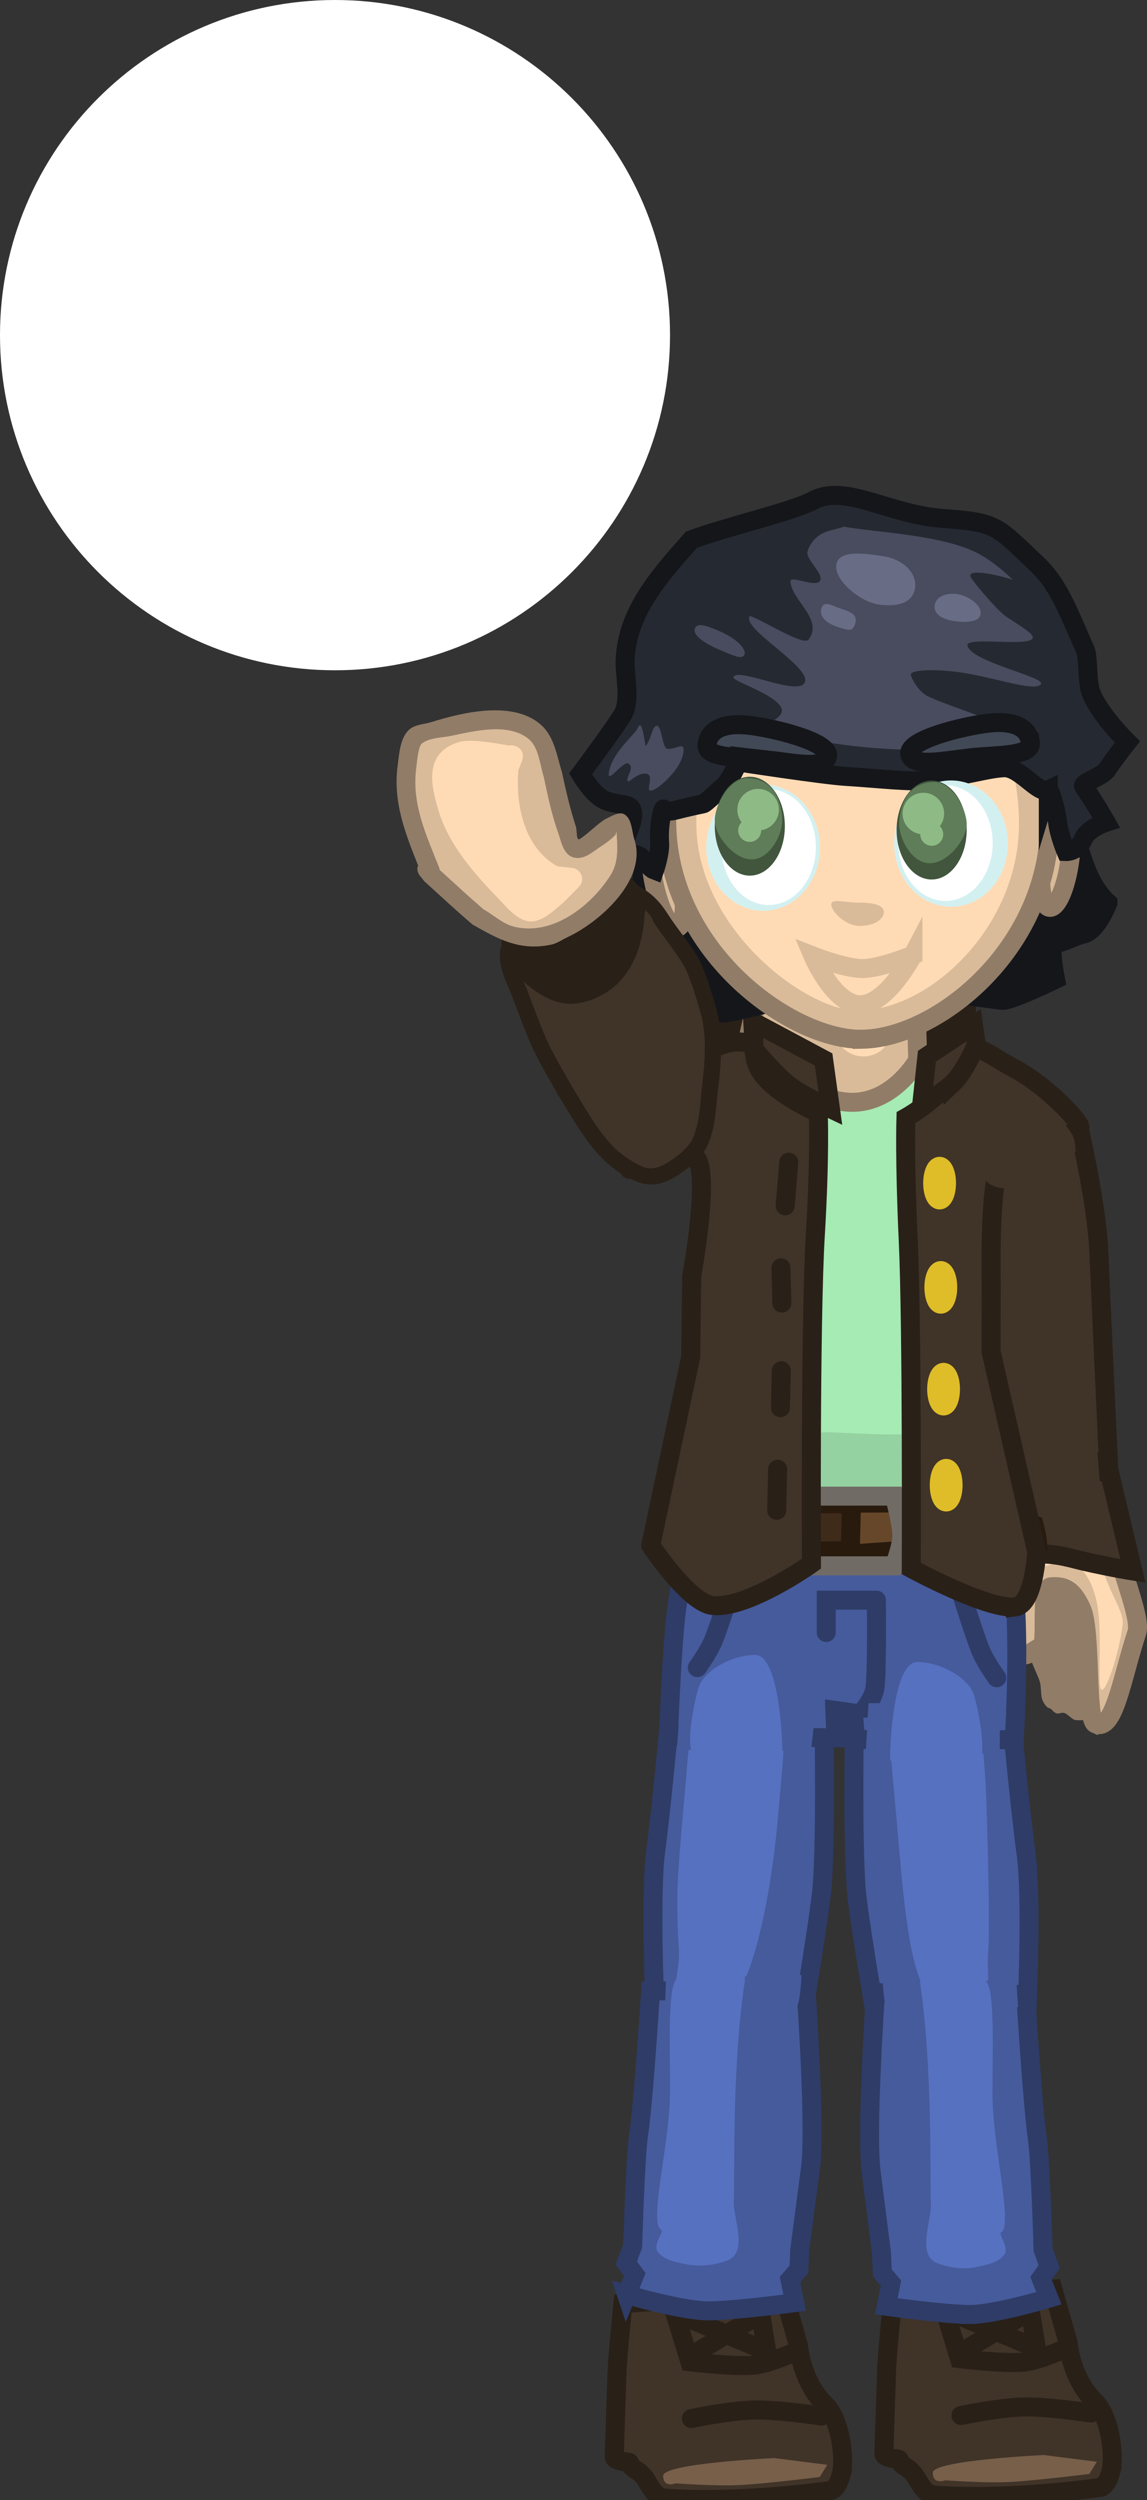 <svg version="1.1" xmlns="http://www.w3.org/2000/svg" xmlns:xlink="http://www.w3.org/1999/xlink" width="241.789" height="526.833" viewBox="0,0,241.789,526.833"><rect x="0" y="0" width="241.789" height="526.833" fill="#333333" stroke="none"/><g transform="translate(-52.397,92.131)"><g data-paper-data="{&quot;isPaintingLayer&quot;:true}" fill-rule="nonzero" stroke-linejoin="miter" stroke-miterlimit="10" stroke-dasharray="" stroke-dashoffset="0" style="mix-blend-mode: normal"><g data-paper-data="{&quot;index&quot;:null}"><path d="M286.51,428.877c-1.002,3.473 -2.396,3.177 -2.396,3.177c0,0 -17.839,2.679 -34.334,1.624c-3.639,-0.233 -3.381,-4.07 -6.273,-5.839c-2.283,-1.396 -1.049,-1.727 -1.949,-1.805c-2.99,-0.258 -2.845,-1.076 -2.845,-1.076c0,0 0.529,-16.442 0.602,-18.194c0.14,-3.352 1.242,-14.117 1.242,-14.117l33.792,-2.395l3.193,11.175c0,0 0.576,7.638 5.695,12.573c3.086,2.976 4.307,11.289 3.273,14.876z" fill="#403328" stroke="#292018" stroke-width="4" stroke-linecap="butt"/><path d="M272.444,425.203l11.182,1.422l-1.603,2.57c0,0 -11.296,1.419 -17.011,1.7c-5.014,0.247 -13.322,-0.37 -13.322,-0.37c0,0 -2.661,1.049 -2.661,-1.596c0,-2.645 23.415,-3.725 23.415,-3.725z" fill="#775f4a" stroke="none" stroke-width="0" stroke-linecap="butt"/><path d="M254.975,416.881c0,0 7.214,-1.564 12.775,-1.796c5.029,-0.21 14.632,1.264 14.632,1.264" fill="none" stroke="#292018" stroke-width="4" stroke-linecap="round"/><path d="M277.543,402.512c0,0 -5.882,2.744 -9.267,3.098c-4.103,0.429 -13.616,-0.704 -13.616,-0.704l-3.193,-10.377l17.029,7.184" fill="none" stroke="#292018" stroke-width="4" stroke-linecap="round"/><path d="M255.458,403.311l14.102,-8.515l1.33,7.982" fill="none" stroke="#292018" stroke-width="4" stroke-linecap="round"/></g><g data-paper-data="{&quot;index&quot;:null}"><path d="M229.673,429.52c-1.002,3.473 -2.396,3.177 -2.396,3.177c0,0 -17.839,2.679 -34.334,1.624c-3.639,-0.233 -3.381,-4.07 -6.273,-5.839c-2.283,-1.396 -1.049,-1.727 -1.949,-1.805c-2.99,-0.258 -2.845,-1.076 -2.845,-1.076c0,0 0.529,-16.442 0.602,-18.194c0.14,-3.352 1.242,-14.117 1.242,-14.117l33.792,-2.395l3.193,11.175c0,0 0.576,7.638 5.695,12.573c3.086,2.976 4.307,11.289 3.273,14.876z" fill="#403328" stroke="#292018" stroke-width="4" stroke-linecap="butt"/><path d="M215.606,425.845l11.182,1.422l-1.603,2.57c0,0 -11.296,1.419 -17.011,1.7c-5.014,0.247 -13.322,-0.37 -13.322,-0.37c0,0 -2.661,1.049 -2.661,-1.596c0,-2.645 23.415,-3.725 23.415,-3.725z" fill="#775f4a" stroke="none" stroke-width="0" stroke-linecap="butt"/><path d="M198.138,417.524c0,0 7.214,-1.564 12.775,-1.796c5.029,-0.21 14.632,1.264 14.632,1.264" fill="none" stroke="#292018" stroke-width="4" stroke-linecap="round"/><path d="M220.706,403.155c0,0 -5.882,2.744 -9.267,3.098c-4.103,0.429 -13.616,-0.704 -13.616,-0.704l-3.193,-10.377l17.029,7.184" fill="none" stroke="#292018" stroke-width="4" stroke-linecap="round"/><path d="M198.621,403.953l14.102,-8.515l1.33,7.982" fill="none" stroke="#292018" stroke-width="4" stroke-linecap="round"/></g><g data-paper-data="{&quot;index&quot;:null}" stroke-linecap="butt"><g><g><path d="M264.986,211.195c-0.853,-1.041 -1.411,-7.532 -1.536,-8.302c-3.86,-23.743 -6.199,-28.108 -6.199,-28.108c0,0 3.478,-10.557 7.342,-12.227c2.749,-1.189 13.445,2.927 13.445,2.927c0,0 3.125,25.196 3.424,35.226c0.07,2.365 1.601,4.358 2.963,12.518c1.084,6.493 -14.641,3.822 -19.438,-2.033z" fill="#d9bb9a" stroke="#917c67" stroke-width="4"/><path d="M283.416,219.293c0,2.752 -15.946,-3.285 -16.71,-3.285c-0.764,0 -0.355,-2.784 -0.355,-5.536c0,-2.752 -0.622,-5.72 0.142,-5.72c0.127,0 15.344,7.157 15.656,8.123c0.824,2.551 1.267,4.125 1.267,6.418z" fill="#d9bb9a" stroke="none" stroke-width="0"/><path d="M270.814,162.795c2.444,-0.361 4.295,7.959 5.71,18.311c1.415,10.352 0.768,12.298 1.542,19.62c0.521,4.933 1.896,11.268 3.228,16.665c2.266,9.186 -12.323,-0.265 -12.52,-0.597c-0.179,-0.301 0.427,-7.888 0.422,-8.57c-0.055,-7.838 0.188,-18.243 -0.63,-20.57c-1.807,-5.14 -5.245,-13.215 -5.789,-17.198c-1.415,-10.352 5.593,-7.301 8.037,-7.663z" fill="#ffdbb5" stroke="none" stroke-width="0"/></g><path d="M273.966,213.974c-3.272,-1.149 -10.512,-4.607 -10.512,-4.607c0,0 -4.359,-19.75 -5.337,-27.382c-0.973,-7.592 -2.912,-28.253 -2.912,-28.253l24.994,-6.735c0,0 3.454,15.229 3.849,24.758c0.404,9.749 2.023,44.532 2.023,44.532c0,0 -8.348,-0.993 -12.105,-2.312z" fill="#403328" stroke="#292018" stroke-width="4"/></g><g><path d="M285.403,255.35c0,7.399 -0.784,15.021 -5.31,15.021c-1.488,0 -1.27,-0.058 -2.72,-1.191c-1.436,-1.122 -1.731,0.712 -3.214,-0.988c-0.582,-0.667 -0.887,0.06 -1.876,-1.772c-0.681,-1.262 -0.212,-3.102 -0.876,-4.72c-0.983,-2.39 -2.395,-5.388 -2.395,-6.35c0,-7.399 3.669,-13.397 8.195,-13.397c4.526,0 8.195,5.998 8.195,13.397z" fill="#917c67" stroke="none" stroke-width="NaN"/><g><path d="M283.319,271.115c-2.081,-0.902 -0.812,-19.648 -2.937,-24.266c-1.933,-4.2 -3.701,-4.799 -6.44,-4.606c-2.56,0.18 -0.568,12.76 -2.155,12.78c-1.629,0.02 -5.867,6.509 -6.985,-6.614c-0.892,-10.471 -0.097,-27.135 -0.926,-32.23c0.043,-2.891 20.374,0.705 21.027,4.645c0.07,2.365 0.927,2.181 2.289,10.34c1.276,7.648 5.894,17.549 4.839,20.753c-3.187,9.682 -4.757,20.912 -8.712,19.198z" fill="#d9bb9a" stroke="#917c67" stroke-width="4"/><path d="M281.507,222.484c2.266,9.186 2.068,11.124 3.329,15.899c1.262,4.776 4.497,9.159 4.232,11.637c-0.71,6.645 -4.554,17.951 -4.853,12.466c-0.244,-4.472 0.601,-13.149 -0.941,-18.336c-0.724,-2.438 -2.113,-6.28 -5.956,-7.37c-1.549,-0.439 -7.353,3.377 -8.477,-0.159c-0.571,-1.794 -0.062,-3.636 -0.246,-6.151c-0.746,-10.206 0.624,-10.799 0.426,-11.13c-1.324,-2.222 11.153,-2.254 12.485,3.143z" fill="#ffdbb5" stroke="none" stroke-width="0"/></g><path d="M277.756,236.104c-7.411,-1.89 -15.116,0.04 -15.116,0.04l1.079,-22.994l22.617,5.259l4.895,20.514c0,0 -6.51,-1.041 -13.476,-2.818z" fill="#403328" stroke="#292018" stroke-width="4"/><path d="M265.977,217.209l-0.887,-9.595l18.626,6.089l0.71,8.673z" fill="#403328" stroke="none" stroke-width="0"/></g></g><path d="M200.309,190.605c0,0 2.702,-32.952 0.454,-37.254c-0.399,-0.764 -4.259,-7.031 -10.264,-8.69c-4.57,-1.263 -7.996,9.436 -6.647,6.852c3.12,-5.978 8.084,-16.192 13.224,-17.432c10.46,-2.523 23.341,-10.05 32.449,-10.05c9.956,0 21.082,4.462 34.418,9.234c12.958,4.637 9.301,13.463 9.301,13.463c0,0 -11.702,7.594 -12.141,8.326c-2.127,3.542 -2.947,33.953 -2.947,33.953l7.177,37.258c0,0 -12.963,10.261 -36.501,9.687c-21.934,-0.534 -36.293,-8.258 -36.293,-8.258z" data-paper-data="{&quot;index&quot;:null}" fill="#95d2a1" stroke="#67916f" stroke-width="4" stroke-linecap="butt"/><path d="M249.266,166.297c0,1.438 -1.175,8.836 -0.688,12.374c1.675,12.169 6.674,28.172 4.648,29.505c-4.978,3.273 -21.652,1.47 -26.67,1.518c-4.07,0.039 -18.6,0.348 -22.779,-3.438c-3.243,-2.938 2.095,-14.915 3.906,-27.587c0.523,-3.659 -0.769,-10.62 -0.769,-13.433c0,-3.033 -4.37,-16.643 -5.861,-19.741c-0.546,-1.134 -4.522,1.008 -6.311,0.251c-1.551,-0.656 -0.97,-4.188 -1.07,-5.366c-0.196,-2.306 4.139,-5.462 8.707,-6.958c4.568,-1.496 19.203,-4.37 25.892,-4.37c6.89,0 20.77,1.866 26.623,4.617c1.104,0.519 8.284,3.117 7.436,5.983c-0.612,2.07 -0.476,6.025 -2.579,6.713c-2.314,0.757 -6.862,-1.819 -7.071,-0.836c-1.002,4.713 -3.414,17.742 -3.414,20.769z" data-paper-data="{&quot;index&quot;:null}" fill="#a6eab4" stroke="none" stroke-width="0" stroke-linecap="butt"/><g data-paper-data="{&quot;index&quot;:null}" stroke-linecap="butt"><path d="M202.72,129.1l1.04,-8.784c0,0 13.673,-1.567 24.4,-1.462c10.727,0.105 27.943,2.721 27.943,2.721v5.588z" fill="#292018" stroke="#292018" stroke-width="4"/><g><path d="M212.158,117.527l33.301,0.242l0.406,13.469c0,0 -5.008,9.022 -13.992,8.917c-8.699,-0.101 -22.599,-9.827 -22.599,-9.827z" fill="#d9bb9a" stroke="#917c67" stroke-width="4"/><path d="M239.334,127.396c0,1.234 -2.208,3.087 -4.932,3.087c-2.724,0 -4.932,-1.852 -4.932,-3.087c0,-1.234 2.208,-1.384 4.932,-1.384c2.724,0 4.932,0.149 4.932,1.384z" fill="#ffdbb5" stroke="none" stroke-width="0"/></g></g><g data-paper-data="{&quot;index&quot;:null}" stroke-linecap="butt"><g fill="#465b9c"><path d="M190.654,297.617c1.055,-7.592 2.918,-27.521 2.918,-27.521l32.537,1.273c0,0 0.463,27.528 -0.609,36.024c-1.128,8.939 -3.436,22.537 -3.436,22.537c0,0 -11.707,4.402 -16.983,4.419c-5.044,0.016 -14.637,-3.705 -14.637,-3.705c0,0 -1.057,-23.902 0.211,-33.025z" stroke="#2e3c67" stroke-width="4"/><path d="M195.137,272.701l0.175,-4.589l24.129,0.901l-0.175,4.589z" stroke="none" stroke-width="0"/></g><path d="M197.168,280.856c1.109,-14.222 3.201,-26.103 9.269,-26.022c14.029,0.187 11.929,13.355 9.913,36.433c-1.198,13.712 -4.162,28.959 -7.795,35.456c-1.816,3.246 -5.228,4.345 -6.99,4.345c-2.589,0 -5.295,-0.964 -6.525,-3.43c-0.742,-1.487 0.764,-5.384 0.465,-9.15c-0.218,-2.749 -0.324,-6.245 -0.324,-10.688c0,-6.156 1.517,-20.895 1.988,-26.944z" fill="#5671c0" stroke="none" stroke-width="0"/></g><g data-paper-data="{&quot;index&quot;:null}" stroke-linecap="butt"><g fill="#465b9c"><path d="M184.491,391.405l1.724,-4.241l-1.792,-2.407l1.346,-3.655c0,0 0.548,-18.627 1.226,-23.248c1.114,-7.592 2.548,-30.43 2.548,-30.43l32.755,-0.411c0,0 2.086,29.212 0.954,37.707c-0.472,3.539 -2.271,17.243 -2.271,17.243l-0.168,4.103l-1.888,2.157l1.003,4.873c0,0 -12.664,1.712 -18.235,1.729c-5.325,0.016 -17.202,-3.421 -17.202,-3.421z" stroke="#2e3c67" stroke-width="4"/><path d="M192.608,330.232l0.185,-5.396l28.57,-0.79c0,0 -0.235,5.336 -0.896,6.45c-0.255,0.43 -6.74,0.435 -6.74,0.435z" stroke="none" stroke-width="0"/></g><path d="M194.217,326.794c0.962,-4.275 3.34,-2.409 6.372,-2.498c4.266,1.089 9.357,-2.545 8.795,1.172c-2.711,17.927 -2.061,40.263 -2.31,46.281c-0.14,3.393 2.943,10.34 -0.98,12.283c-1.525,0.755 -5.401,1.634 -8.458,1.075c-3.214,-0.588 -5.282,-1.098 -6.53,-2.667c-1.247,-1.57 1.423,-4.322 0.64,-4.744c-2.493,-1.343 1.419,-16.617 1.853,-27.094c0.231,-5.577 -0.477,-18.943 0.618,-23.809z" fill="#5671c0" stroke="none" stroke-width="0"/></g><g data-paper-data="{&quot;index&quot;:null}" stroke-linecap="butt"><g fill="#465b9c"><path d="M236.623,330.695c0,0 -2.356,-13.598 -3.507,-22.537c-1.094,-8.495 -0.622,-36.024 -0.622,-36.024l33.213,-1.273c0,0 1.901,19.93 2.978,27.521c1.295,9.123 0.215,33.025 0.215,33.025c0,0 -9.793,3.721 -14.941,3.705z" stroke="#2e3c67" stroke-width="4"/><path d="M239.478,274.367l-0.179,-4.589l24.63,-0.901l0.179,4.589z" stroke="none" stroke-width="0"/></g><path d="M260.836,308.363c0,4.444 0.094,7.939 -0.129,10.688c-0.305,3.766 0.424,8.067 -0.333,9.554c-1.256,2.466 -1.193,3.026 -3.836,3.026c-1.799,0 -7.299,-1.099 -9.153,-4.345c-3.709,-6.497 -4.717,-21.744 -5.939,-35.456c-2.058,-23.078 -4.201,-36.246 10.119,-36.433c6.193,-0.081 7.32,11.8 8.452,26.022c0.482,6.049 0.819,26.944 0.819,26.944z" fill="#5671c0" stroke="none" stroke-width="0"/></g><g data-paper-data="{&quot;index&quot;:null}" stroke-linecap="butt"><g fill="#465b9c"><path d="M256.874,395.591c-5.386,-0.017 -17.63,-1.729 -17.63,-1.729l0.97,-4.873l-1.825,-2.157l-0.162,-4.103c0,0 -1.74,-13.704 -2.196,-17.243c-1.094,-8.495 0.922,-37.707 0.922,-37.707l31.669,0.411c0,0 1.386,22.838 2.464,30.43c0.656,4.62 1.185,23.248 1.185,23.248l1.301,3.655l-1.733,2.407l1.667,4.241c0,0 -11.483,3.437 -16.632,3.421z" stroke="#2e3c67" stroke-width="4"/><path d="M245.824,331.696c0,0 -6.269,-0.005 -6.516,-0.435c-0.639,-1.113 -0.866,-6.45 -0.866,-6.45l28.202,0.588l0.381,5.396z" stroke="none" stroke-width="0"/></g><path d="M261.66,351.166c0.419,10.477 4.202,25.751 1.791,27.094c-0.757,0.422 1.825,3.174 0.619,4.744c-1.206,1.57 -3.206,2.079 -6.313,2.667c-2.955,0.559 -6.703,-0.32 -8.177,-1.075c-3.793,-1.942 -0.812,-8.89 -0.948,-12.283c-0.241,-6.018 0.387,-28.355 -2.234,-46.281c-0.544,-3.718 4.378,-0.083 8.503,-1.172c2.931,0.089 5.23,-1.777 6.16,2.498c1.059,4.866 0.375,18.232 0.598,23.809z" fill="#5671c0" stroke="none" stroke-width="0"/></g><g data-paper-data="{&quot;index&quot;:null}"><g><g><path d="M193.321,273.694c0,0 0.636,-18.319 1.681,-26.508c1.041,-8.158 4.065,-19.79 4.065,-19.79l63.972,0.426c0,0 3.173,13.025 3.498,19.549c0.604,12.106 -0.33,27.104 -0.33,27.104l-33.466,-0.072l-0.432,-5.563l-3.921,-0.554l0.213,5.785z" fill="#465b9c" stroke="#2e3c67" stroke-width="4" stroke-linecap="butt"/><path d="M237.131,245.063c0,0 0.175,14.154 -0.258,18.276c-0.234,2.225 -2.134,4.501 -2.134,4.501" fill="none" stroke="#2e3c67" stroke-width="4" stroke-linecap="round"/><path d="M226.569,251.875v-6.812h10.562" fill="none" stroke="#2e3c67" stroke-width="4" stroke-linecap="round"/><path d="M206.911,241.271c0,0 -2.79,9.071 -4.166,12.368c-1.026,2.459 -3.353,5.647 -3.353,5.647" fill="none" stroke="#2e3c67" stroke-width="4" stroke-linecap="round"/><path d="M262.513,261.415c0,0 -2.327,-3.188 -3.353,-5.647c-1.376,-3.297 -4.166,-12.368 -4.166,-12.368" data-paper-data="{&quot;index&quot;:null}" fill="none" stroke="#2e3c67" stroke-width="4" stroke-linecap="round"/><path d="M195.055,276.603l0.848,-10.623l28.634,0.273l-1.18,10.623z" fill="#465b9c" stroke="none" stroke-width="0" stroke-linecap="butt"/><path d="M234.893,277.409l0.587,-10.623l27.709,-0.273l-0.053,10.8z" data-paper-data="{&quot;index&quot;:null}" fill="#465b9c" stroke="none" stroke-width="0" stroke-linecap="butt"/></g><g stroke="#281a0d" stroke-width="4" stroke-linecap="butt"><path d="M195.28,233.781c0,0 -0.256,-3.997 0.03,-5.663c0.31,-1.8 2.162,-3.916 2.162,-3.916l9.765,-0.355c0,0 3.189,3.808 3.189,5.464c0,1.656 -3.189,4.47 -3.189,4.47z" fill="#3f2b1a"/><path d="M206.44,234.633l1.794,-10.218l10.164,0.071c0,0 3.189,3.808 3.189,5.464c0,1.656 -3.189,4.47 -3.189,4.47z" fill="#67472a"/><path d="M218.597,234.846l1.594,-10.005l10.363,-0.142c0,0 3.189,3.808 3.189,5.464c0,1.656 -3.189,4.47 -3.189,4.47z" fill="#3f2b1a"/><path d="M231.629,235.347l0.263,-10.724l11.21,-0.042c0,0 3.361,3.635 3.438,5.288c0.077,1.654 -2.978,4.633 -2.978,4.633z" fill="#67472a"/><path d="M243.781,234.917l0.861,-10.298l10.612,-0.467c0,0 3.361,3.635 3.438,5.288c0.077,1.654 -2.978,4.633 -2.978,4.633z" fill="#3f2b1a"/><path d="M255.942,234.708l0.591,-10.085l8.428,-0.68c0,0 2.642,3.635 2.703,5.288c0.06,1.654 -2.341,4.633 -2.341,4.633z" fill="#67472a"/></g><path d="M200.378,235.344l1.165,-12.77l5.778,-0.148l0.629,12.77z" fill="#465b9c" stroke="#2e3c67" stroke-width="4" stroke-linecap="butt"/><g fill="#67472a" stroke="#281a0d" stroke-width="4" stroke-linecap="butt"><path d="M255.451,233.573l5.455,-8.648l9.475,4.238c0,0 1.273,4.658 0.584,6.14c-0.688,1.483 -4.715,2.756 -4.715,2.756z"/></g><path d="M223.38,237.826c0,0 -1.196,-4.985 -1.196,-7.45c0,-2.43 1.196,-7.237 1.196,-7.237h17.537c0,0 1.594,5.716 1.594,8.302c0,2.268 -1.594,6.386 -1.594,6.386z" fill="none" stroke="#716b65" stroke-width="4" stroke-linecap="butt"/><path d="M254.385,235.409l0.629,-12.77l5.778,0.148l1.165,12.77z" data-paper-data="{&quot;index&quot;:null}" fill="#465b9c" stroke="#2e3c67" stroke-width="4" stroke-linecap="butt"/></g><path d="M217.307,276.83c0,3.037 -13.186,0.887 -18.185,0.887c-2.674,0 -0.396,-11.516 0.581,-14.368c1.163,-3.392 6.876,-6.741 11.874,-6.741c4.999,0 5.73,17.185 5.73,20.222z" fill="#5671c0" stroke="none" stroke-width="0" stroke-linecap="butt"/><path d="M240.023,278.322c0,-3.037 0.731,-20.222 5.73,-20.222c4.999,0 10.712,3.349 11.874,6.741c0.977,2.852 3.255,14.368 0.581,14.368c-4.999,0 -18.185,2.15 -18.185,-0.887z" data-paper-data="{&quot;index&quot;:null}" fill="#5671c0" stroke="none" stroke-width="0" stroke-linecap="butt"/></g><g data-paper-data="{&quot;index&quot;:null}" stroke-linecap="butt"><g data-paper-data="{&quot;index&quot;:null}" fill="#403328"><g><path d="M266.427,246.484c-5.793,0.687 -21.94,-8.093 -21.94,-8.093c0,0 0.215,-51.021 -0.636,-69.198c-0.789,-16.843 -0.485,-25.793 -0.485,-25.793c0,0 7.56,-4.171 9.698,-9.149c1.3,-3.027 0.368,-5.3 1.94,-5.634c3.717,-0.791 5.395,1.293 11.234,4.406c5.84,3.113 12.273,9.422 13.663,11.906c1.39,2.484 -5.838,2.073 -5.838,2.073c0,0 -6.068,3.44 -10.132,5.402c-3.157,1.524 -2.584,25.615 -2.584,25.615l-0.042,14.607l9.642,42.307c0,0 -0.588,11.086 -4.52,11.552z" stroke="#292018" stroke-width="4"/><path d="M276.243,143.896c0,0 1.99,2.55 2.428,3.567c0.413,0.96 0.487,3.014 0.487,3.014c0,0 -12.446,7.011 -14.557,7.714c-0.698,0.232 -4.627,-0.062 -5.132,-3.261c-0.504,-3.199 1.869,-6.297 1.869,-6.297z" stroke="none" stroke-width="NaN"/></g><path d="M253.349,136.029c-2.195,2.084 -6.678,4.796 -6.678,4.796l1.121,-10.377l9.824,-6.53l0.592,4.159c0,0 -2.573,5.782 -4.859,7.952z" stroke="#292018" stroke-width="4"/></g><path d="M251.922,157.182c0,1.958 -0.653,3.546 -1.458,3.546c-0.805,0 -1.458,-1.588 -1.458,-3.546c0,-1.958 0.653,-3.546 1.458,-3.546c0.805,0 1.458,1.588 1.458,3.546z" fill="#dfbd28" stroke="#dfbd28" stroke-width="4"/><path d="M252.178,179.149c0,1.958 -0.653,3.546 -1.458,3.546c-0.805,0 -1.458,-1.588 -1.458,-3.546c0,-1.958 0.653,-3.546 1.458,-3.546c0.805,0 1.458,1.588 1.458,3.546z" fill="#dfbd28" stroke="#dfbd28" stroke-width="4"/><path d="M252.761,200.598c0,1.958 -0.653,3.546 -1.458,3.546c-0.805,0 -1.458,-1.588 -1.458,-3.546c0,-1.958 0.653,-3.546 1.458,-3.546c0.805,0 1.458,1.588 1.458,3.546z" fill="#dfbd28" stroke="#dfbd28" stroke-width="4"/><path d="M253.307,220.835c0,1.958 -0.653,3.546 -1.458,3.546c-0.805,0 -1.458,-1.588 -1.458,-3.546c0,-1.958 0.653,-3.546 1.458,-3.546c0.805,0 1.458,1.588 1.458,3.546z" fill="#dfbd28" stroke="#dfbd28" stroke-width="4"/></g><g data-paper-data="{&quot;index&quot;:null}" stroke="#292018" stroke-width="4"><path d="M189.573,233.515l8.427,-39.724l0.207,-17.028c0,0 4.392,-23.849 0.35,-25.373c-5.204,-1.962 -12.973,-5.402 -12.973,-5.402c0,0 -1.756,10.411 0.024,7.927c1.78,-2.484 2.518,-18.793 9.995,-21.906c7.477,-3.113 9.625,-5.196 14.385,-4.406c2.013,0.334 0.819,2.607 2.484,5.634c2.738,4.978 12.417,9.149 12.417,9.149c0,0 0.389,8.949 -0.621,25.793c-1.09,18.178 -0.815,69.199 -0.815,69.199c0,0 -13.358,9.507 -20.776,8.82c-5.035,-0.467 -13.104,-12.682 -13.104,-12.682z" fill="#403328" stroke-linecap="butt"/><path d="M211.372,129.001l-0.287,-5.854l14.93,7.982l1.436,10.377c0,0 -5.74,-2.712 -8.551,-4.796c-2.927,-2.17 -7.528,-7.71 -7.528,-7.71z" fill="#403328" stroke-linecap="butt"/><path d="M218.667,152.783l-0.747,9.167" fill="none" stroke-linecap="round"/><path d="M217.025,175.027l0.187,7.438" fill="none" stroke-linecap="round"/><path d="M216.913,204.501l0.187,-7.784" fill="none" stroke-linecap="round"/><path d="M216.129,226.122l0.187,-8.648" fill="none" stroke-linecap="round"/></g><path d="M285.955,98.132c0,0 -2.359,6.224 -5.42,6.633c-0.99,0.132 -4.093,1.805 -5.833,1.946c-1.303,0.106 0.206,7.535 0.206,7.535c0,0 -8.901,4.327 -11.034,4.421c-0.877,0.039 -12.086,-1.716 -13.666,-1.579c-2.358,0.204 -3.467,2.116 -6.398,3.535c-3.547,1.717 -8.734,2.973 -8.734,2.973c0,0 -4.751,-0.811 -9.155,-2.304c-2.725,-0.924 -5.069,-2.768 -6.821,-2.857c-1.555,-0.079 -12.638,2.927 -14.108,2.895c-3.543,-0.078 -8.883,-3.612 -8.883,-3.612c0,0 1.026,-9.424 0.422,-9.447c-1.512,-0.056 -4.794,-0.024 -5.861,-0.031c-3.332,-0.022 -7.695,-4.799 -7.695,-4.799c0,0 3.08,-3.174 4.144,-7.707c1.633,-6.955 4.234,-26.372 4.234,-26.372l82.914,-1.49c0,0 4.745,17.21 7.204,23.398c1.813,4.563 4.484,6.861 4.484,6.861z" data-paper-data="{&quot;index&quot;:null}" fill="#14161a" stroke="#14161a" stroke-width="4" stroke-linecap="butt"/><path d="M272.219,86.937c0.941,-5.705 2.941,-9.58 4.469,-8.655c1.527,0.925 2.003,6.301 1.062,12.006c-0.941,5.705 -2.942,9.58 -4.469,8.655c-1.527,-0.925 -2.003,-6.301 -1.062,-12.006z" data-paper-data="{&quot;index&quot;:null}" fill="#d9bb9a" stroke="#917c67" stroke-width="4" stroke-linecap="butt"/><path d="M190.713,82.787c1.463,-1.025 3.716,2.709 5.034,8.339c1.318,5.63 1.2,11.025 -0.263,12.05c-1.463,1.025 -3.716,-2.709 -5.034,-8.339c-1.318,-5.63 -1.2,-11.025 0.263,-12.05z" data-paper-data="{&quot;index&quot;:null}" fill="#d9bb9a" stroke="#917c67" stroke-width="4" stroke-linecap="butt"/><g data-paper-data="{&quot;index&quot;:null}" stroke-linecap="butt"><path d="M234.144,126.865c-14.627,0.265 -40.701,-18.073 -41.195,-45.327c-0.493,-27.254 15.677,-43.066 39.587,-43.499c23.91,-0.433 40.642,14.784 41.135,42.038c0.493,27.254 -23.435,46.497 -39.527,46.789z" data-paper-data="{&quot;index&quot;:null}" fill="#d9bb9a" stroke="#917c67" stroke-width="4"/><path d="M232.12,44.629c22.026,-0.399 34.677,14.311 35.071,36.114c0.395,21.803 -18.246,39.821 -33.692,40.101c-11.06,0.2 -33.904,-17.067 -34.299,-38.87c-0.395,-21.803 11.167,-36.951 32.919,-37.345z" fill="#ffdbb5" stroke="none" stroke-width="7.5"/></g><g data-paper-data="{&quot;index&quot;:null}" stroke-linecap="butt"><path d="M273.379,74.321c-2.153,1.033 -5.917,-4.858 -9.375,-4.672c-3.715,0.2 -6.373,1.372 -15.726,2.609c-3.826,0.506 -10.842,-0.378 -17.578,-0.78c-4.669,-0.278 -22.691,-3.042 -22.691,-3.042c0,0 -1.654,3.957 -3.157,5.224c-1.502,1.266 -3.8,3.508 -4.192,3.588c-7.052,1.438 -6.711,1.964 -8.351,1.184c-0.012,-0.67 -1.158,2.839 -0.863,7.013c0.158,2.233 -1.069,5.81 -1.069,5.81c0,0 -0.98,-0.363 -2.609,-2.508c-0.965,-1.271 -3.523,-0.684 -3.846,-2.063c-0.444,-1.895 2.809,-5.891 1.561,-8.444c-0.572,-1.17 -3.974,-0.651 -6.22,-2.073c-2.267,-1.435 -4.485,-5.209 -4.485,-5.209c0,0 8.681,-11.657 9.241,-13.177c1.236,-3.35 -0.013,-7.8 0.155,-10.987c0.523,-9.935 6.828,-17.153 13.976,-25.189c7.656,-2.824 21.259,-5.924 25.669,-8.279c6.753,-3.607 15.911,2.969 27.4,3.801c11.488,0.832 11.162,1.481 19.828,9.667c4.502,4.253 6.479,9.776 10.155,18.066c0.645,1.455 0.307,6.719 1.203,9.016c1.805,4.628 7.647,10.361 7.647,10.361c0,0 -3.166,4.022 -4.209,5.69c-1.043,1.668 -5.576,2.866 -5.009,3.666c2.191,3.095 4.736,7.556 4.736,7.556c0,0 -3.84,1.228 -4.797,3.495c-1.175,2.784 -3.66,2.673 -3.66,2.673c0,0 -1.408,-3.291 -1.76,-6.085c-0.463,-3.668 -1.814,-7.404 -1.973,-6.91z" fill="#252931" stroke="#14161a" stroke-width="4"/><path d="M209.686,59.645c-3.51,-1.356 -5.973,-16.374 -3.253,-22.095c3.737,-7.86 2.458,-15.3 14.617,-15.705c4.283,-0.142 4.008,-3.931 8.769,-3.061c7.352,1.344 22.276,1.764 29.61,6.183c8.822,5.317 15.246,15.515 15.409,20.439c0.34,10.231 7.281,17.646 7.281,17.646c0,0 -1.229,3.328 -5.277,3.038c-19.554,-1.399 -42.596,3.045 -67.155,-6.446z" fill="#494c5e" stroke="none" stroke-width="7.5"/><path d="M219.028,30.363c0.131,3.935 7.047,7.996 3.81,12.274c-1.068,1.412 -9.12,-3.815 -12.342,-4.975c-2.099,2.494 12.707,10.572 11.594,13.896c-1.112,3.324 -14.307,-3.258 -15.083,-0.972c-0.272,0.801 8.414,3.389 10.022,6.305c1.181,2.141 -3.307,3.405 -3.421,4.08c-0.363,2.147 -8.045,2.391 -8.965,1.208c-6.37,-8.192 -1.955,-28.181 -1.963,-28.42c-0.131,-3.935 13.357,-14.82 17.171,-14.947c0.961,-0.032 9.883,-1.736 10.358,-0.055c0.117,0.414 -3.075,0.632 -4.855,1.748c-2.138,1.341 -2.93,3.611 -2.74,4.192c0.661,2.018 3.146,4.041 2.72,5.405c-0.58,1.858 -6.353,-1.128 -6.306,0.26z" fill="#252931" stroke="none" stroke-width="7.5"/><path d="M265.376,62.449c-1.455,-2.544 -11.742,-5.243 -17.288,-7.802c-1.906,-0.879 -3.507,-3.568 -3.679,-4.613c-0.186,-1.126 6.14,-1.264 11.798,-0.259c7.305,1.297 14.501,3.881 15.623,2.23c0.984,-1.448 -14.661,-4.662 -15.496,-8.066c-0.526,-2.143 14.147,0.533 13.765,-1.851c-0.134,-0.835 -2.715,-2.388 -5.5,-4.215c-2.044,-1.341 -7.412,-7.842 -7.627,-8.492c-0.683,-2.068 7.953,0.206 9.319,0.822c9.46,4.265 11.355,23.02 11.474,23.228c0.77,1.346 6.912,7.598 6.033,11.068c-1.353,5.342 -10.465,2.38 -12.473,3.529c-0.834,0.477 -3.541,-0.577 -4.747,-1.841c-0.653,-0.685 -10.991,0.621 -11.797,-0.157c-1.528,-1.475 4.915,-2.309 6.815,-2.874c1.901,-0.565 4.47,0.498 3.78,-0.707z" fill="#252931" stroke="none" stroke-width="7.5"/><path d="M245.291,31.792c-0.496,3.233 -3.877,4.048 -7.769,3.451c-3.892,-0.597 -9.327,-5.148 -8.831,-8.382c0.496,-3.233 6.128,-2.367 10.02,-1.77c3.892,0.597 7.076,3.467 6.581,6.701z" fill="#686c85" stroke="none" stroke-width="7.5"/><path d="M259.116,37.251c-0.286,1.867 -3.48,1.822 -5.727,1.477c-2.247,-0.344 -4.253,-1.465 -3.967,-3.332c0.286,-1.867 2.574,-2.67 4.821,-2.325c2.247,0.344 5.159,2.313 4.873,4.179z" fill="#686c85" stroke="none" stroke-width="7.5"/><path d="M232.65,39.339c-0.565,1.802 -1.511,1.317 -3.68,0.636c-2.169,-0.68 -3.983,-2.091 -3.418,-3.893c0.565,-1.802 2.087,-0.585 4.256,0.095c2.169,0.68 3.407,1.36 2.842,3.162z" fill="#686c85" stroke="none" stroke-width="7.5"/></g><path d="M184.644,72.22c-0.036,-1.083 1.493,-2.557 0.283,-3.42c-1.21,-0.863 -5.069,5.246 -4.046,1.226c1.023,-4.019 5.415,-7.427 5.969,-8.784c0.998,-2.446 1.497,4.151 1.707,3.833c1.32,-1.997 1.303,-4.223 2.292,-4.256c1.038,-0.035 1.192,4.638 2.148,4.819c1.498,0.284 3.456,-1.289 3.501,0.041c0.041,1.224 -0.469,2.912 -2.139,4.967c-1.303,1.604 -3.644,3.785 -4.812,3.824c-1.109,0.037 0.804,-3.254 -0.821,-3.538c-2.277,-0.398 -4.04,2.558 -4.083,1.287z" data-paper-data="{&quot;index&quot;:null}" fill="#494c5e" stroke="none" stroke-width="7.5" stroke-linecap="butt"/><path d="M198.884,40.315c0.453,-1.036 1.522,-1.046 5.297,0.604c3.775,1.65 5.591,3.857 5.138,4.893c-0.453,1.036 -1.834,0.471 -5.609,-1.179c-3.775,-1.65 -5.279,-3.282 -4.826,-4.318z" data-paper-data="{&quot;index&quot;:null}" fill="#494c5e" stroke="none" stroke-width="7.5" stroke-linecap="butt"/><path d="M186.996,94.488l1.058,0.691c2.318,1.514 3.673,3.045 5.139,5.345c2.108,3.305 4.791,6.253 6.673,9.743c0.749,1.388 1.241,3.081 1.834,4.546c0.647,2.125 1.408,4.359 1.919,6.512c1.189,5.005 0.811,10.571 0.193,15.584c-0.53,4.298 -0.486,8.573 -2.388,12.584c-0.653,1.377 -1.928,2.528 -2.913,3.655c-2.218,1.767 -5.185,4.07 -8.174,4.31c-2.583,0.208 -4.917,-0.985 -7.035,-2.305c-6.055,-3.776 -9.535,-10.623 -13.234,-16.491c-2.15,-3.894 -4.579,-7.781 -6.265,-11.906c-1.14,-2.79 -2.193,-5.628 -3.26,-8.459c-1.285,-3.408 -3.326,-6.798 -2.635,-10.504c0,0 0.059,-0.261 0.234,-0.555c-0.016,-0.126 -0.032,-0.256 -0.05,-0.389c0,0 -0.139,-1.059 0.636,-1.619c0.03,-1.152 0.116,-2.279 0.437,-3.429c1.406,-5.04 5.267,-8.451 9.678,-10.877c2.827,-1.074 6.012,-2.597 9.136,-2.025c3.448,0.631 6.693,2.599 8.738,5.447c0.174,0.072 0.28,0.142 0.28,0.142zM163.744,117.015c1.063,2.807 2.115,5.614 3.231,8.389c1.603,3.987 3.989,7.749 6.062,11.505c3.364,5.334 6.562,11.882 12.081,15.313c1.387,0.862 3.127,1.969 4.841,1.809c2.21,-0.206 4.524,-2.078 6.167,-3.373c0.671,-0.783 1.768,-1.709 2.202,-2.683c1.649,-3.7 1.58,-7.563 2.063,-11.502c0.567,-4.613 0.988,-9.768 -0.133,-14.375c-0.495,-2.033 -1.199,-4.124 -1.81,-6.134c-0.539,-1.324 -0.971,-2.867 -1.651,-4.123c-1.825,-3.371 -4.418,-6.228 -6.48,-9.413c-0.266,-0.411 -0.359,-0.921 -0.636,-1.325c-0.376,-0.549 -0.815,-1.015 -1.294,-1.434c-0.054,0.33 -0.111,0.676 -0.136,1.066c-0.322,5.118 -1.659,10.183 -5.264,14.013c-2.481,2.689 -6.763,4.724 -10.498,4.658c-3.628,-0.063 -6.979,-2.247 -9.704,-4.65c0.324,0.735 0.659,1.471 0.958,2.26z" fill="#292018" stroke="none" stroke-width="0.5" stroke-linecap="butt"/><path d="M162.766,114.745c2.725,2.403 6.076,4.586 9.704,4.65c3.735,0.065 8.038,-1.982 10.518,-4.671c3.605,-3.829 4.937,-8.849 5.259,-13.967c0.025,-0.39 0.092,-0.781 0.146,-1.111c0.48,0.419 0.92,0.886 1.296,1.435c0.277,0.404 0.37,0.914 0.636,1.326c2.062,3.185 4.664,6.047 6.489,9.419c0.68,1.256 1.116,2.803 1.654,4.127c0.611,2.011 1.317,4.109 1.812,6.142c1.121,4.607 0.696,9.778 0.13,14.391c-0.484,3.939 -0.42,7.808 -2.07,11.508c-0.434,0.974 -1.533,1.902 -2.204,2.684c-1.643,1.295 -3.962,3.169 -6.172,3.375c-1.713,0.16 -3.458,-0.946 -4.844,-1.808c-5.519,-3.431 -8.734,-9.984 -12.098,-15.318c-2.074,-3.756 -4.467,-7.535 -6.071,-11.522c-1.116,-2.774 -2.166,-5.591 -3.229,-8.398c-0.299,-0.789 -0.633,-1.527 -0.957,-2.262z" data-paper-data="{&quot;noHover&quot;:false,&quot;origItem&quot;:[&quot;Path&quot;,{&quot;applyMatrix&quot;:true,&quot;segments&quot;:[[[189.82098,310.29379],[1.64118,-1.36966],[-5.84145,4.87503]],[[172.40964,324.99366],[5.71916,-4.97408],[-8.21938,7.14858]],[[149.88373,349.06046],[7.27463,-8.08292],[-9.98521,12.48343]],[[123.23101,390.70494],[3.6383,-16.06647],[-0.9142,4.03703]],[[122.91511,403.8007],[-1.80471,-3.97116],[2.32804,5.12274]],[[136.11242,415.77217],[-4.46559,-2.85959],[2.4316,0.95897]],[[144.36582,418.82045],[-2.69312,-0.23164],[10.23214,0.88007]],[[173.62794,414.21847],[-9.83643,2.1099],[11.51809,-2.47062]],[[207.94775,401.97128],[-10.10328,6.5086],[4.45971,-2.87297]],[[221.1391,392.54674],[-4.30929,3.13094],[2.72459,-2.38898]],[[229.64389,385.17058],[-2.44432,2.67087],[6.56084,-7.16895]],[[246.81202,361.83935],[-5.91702,7.58208],[0.76415,-0.97918]],[[249.45937,359.21712],[-0.73927,0.9981],[1.00379,-1.35524]],[[251.82093,354.92623],[-0.60555,1.49621],[-0.83538,0.14494]],[[249.15428,355.48572],[0.95511,-0.26495],[-12.52734,3.47506]],[[211.22256,354.50425],[12.16323,5.45692],[-8.49857,-3.71091]],[[191.35352,333.22542],[2.94278,8.99976],[-2.85846,-8.74189]],[[194.43961,306.12418],[-3.49434,8.5212],[-1.49226,1.38567]]],&quot;closed&quot;:true}]}" fill="#403328" stroke="none" stroke-width="0.5" stroke-linecap="butt"/><path d="M54.897,-21.509c0,-37.622 30.499,-68.121 68.121,-68.121c37.622,0 68.121,30.499 68.121,68.121c0,37.622 -30.499,68.121 -68.121,68.121c-37.622,0 -68.121,-30.499 -68.121,-68.121z" fill="#ffffff" stroke="#ffffff" stroke-width="5" stroke-linecap="butt"/><path d="M227.614,98.471c0,-1.352 2.834,-0.386 6.067,-0.386c3.233,0 5.047,0.648 5.047,2c0,1.352 -1.814,2.896 -5.047,2.896c-3.233,0 -6.067,-3.158 -6.067,-4.51z" data-paper-data="{&quot;index&quot;:null}" fill="#d9bb9a" stroke="none" stroke-width="0" stroke-linecap="butt"/><path d="M244.852,109.112c0,0 -7.07,2.959 -10.882,2.853c-3.72,-0.103 -10.192,-2.641 -10.192,-2.641c0,0 4.409,10.329 10.004,10.272c5.596,-0.057 11.07,-10.485 11.07,-10.485z" data-paper-data="{&quot;index&quot;:null}" fill="none" stroke="#d9bb9a" stroke-width="4" stroke-linecap="round"/><g data-paper-data="{&quot;index&quot;:null}" stroke="none" stroke-width="0" stroke-linecap="butt"><path d="M201.279,86.484c0,-7.348 5.365,-13.304 11.984,-13.304c6.618,0 11.984,5.956 11.984,13.304c0,7.348 -5.365,13.304 -11.984,13.304c-6.618,0 -11.984,-5.956 -11.984,-13.304z" fill="#d3f0f1"/><path d="M224.381,86.383c0,6.731 -4.453,12.187 -9.947,12.187c-5.493,0 -9.947,-5.456 -9.947,-12.187c0,-6.731 4.453,-12.187 9.947,-12.187c5.493,0 9.947,5.456 9.947,12.187z" fill="#ffffff"/></g><g data-paper-data="{&quot;index&quot;:null}" stroke="none" stroke-width="0" stroke-linecap="butt"><g data-paper-data="{&quot;index&quot;:null}"><path d="M210.458,71.545c4.08,0 7.388,4.666 7.388,10.422c0,5.756 -3.308,10.422 -7.388,10.422c-4.08,0 -7.388,-4.666 -7.388,-10.422c0,-5.756 3.308,-10.422 7.388,-10.422z" fill="#41563d"/><path d="M210.83,88.963c-3.773,0 -7.76,-5.061 -7.76,-8.24c0,-3.179 3.058,-8.867 6.831,-8.867c6.003,0 7.388,5.688 7.388,8.867c0,3.179 -2.687,8.24 -6.459,8.24z" fill="#5f7d59"/></g><path d="M212.205,82.861c-2.417,0 -4.377,-1.959 -4.377,-4.377c0,-2.417 1.959,-4.377 4.377,-4.377c2.417,0 4.377,1.959 4.377,4.377c0,2.417 -1.959,4.377 -4.377,4.377z" fill="#8ebb85"/><path d="M210.435,85.282c-1.337,0 -2.421,-1.084 -2.421,-2.421c0,-1.337 1.084,-2.421 2.421,-2.421c1.337,0 2.421,1.084 2.421,2.421c0,1.337 -1.084,2.421 -2.421,2.421z" fill="#8ebb85"/></g><g data-paper-data="{&quot;index&quot;:null}" stroke="none" stroke-width="0" stroke-linecap="butt"><path d="M252.879,72.329c6.618,0 11.984,5.956 11.984,13.304c0,7.348 -5.365,13.304 -11.984,13.304c-6.618,0 -11.984,-5.956 -11.984,-13.304c0,-7.348 5.365,-13.304 11.984,-13.304z" fill="#d3f0f1"/><path d="M251.707,73.344c5.493,0 9.947,5.456 9.947,12.187c0,6.731 -4.453,12.187 -9.947,12.187c-5.493,0 -9.947,-5.456 -9.947,-12.187c0,-6.731 4.453,-12.187 9.947,-12.187z" fill="#ffffff"/></g><g data-paper-data="{&quot;index&quot;:null}" stroke="none" stroke-width="0" stroke-linecap="butt"><g data-paper-data="{&quot;index&quot;:null}"><path d="M256.176,82.783c0,5.756 -3.308,10.422 -7.388,10.422c-4.08,0 -7.388,-4.666 -7.388,-10.422c0,-5.756 3.308,-10.422 7.388,-10.422c4.08,0 7.388,4.666 7.388,10.422z" fill="#41563d"/><path d="M248.416,89.778c-3.773,0 -6.459,-5.061 -6.459,-8.24c0,-3.179 1.385,-8.867 7.388,-8.867c3.773,0 6.831,5.688 6.831,8.867c0,3.179 -3.987,8.24 -7.76,8.24z" fill="#5f7d59"/></g><path d="M242.665,79.299c0,-2.417 1.959,-4.377 4.377,-4.377c2.417,0 4.377,1.959 4.377,4.377c0,2.417 -1.959,4.377 -4.377,4.377c-2.417,0 -4.377,-1.959 -4.377,-4.377z" fill="#8ebb85"/><path d="M246.389,83.676c0,-1.337 1.084,-2.421 2.421,-2.421c1.337,0 2.421,1.084 2.421,2.421c0,1.337 -1.084,2.421 -2.421,2.421c-1.337,0 -2.421,-1.084 -2.421,-2.421z" fill="#8ebb85"/></g><path d="M214.106,67.998c-5.462,-0.608 -13.074,-0.258 -12.672,-3.234c0.402,-2.976 3.237,-4.679 8.698,-4.072c5.462,0.608 17.124,3.497 16.722,6.472c-0.402,2.976 -7.287,1.441 -12.749,0.833z" data-paper-data="{&quot;index&quot;:null}" fill="#424956" stroke="#14161a" stroke-width="4" stroke-linecap="butt"/><path d="M269.601,64.317c0.402,2.976 -7.21,2.626 -12.672,3.234c-5.462,0.608 -12.347,2.143 -12.749,-0.833c-0.402,-2.976 11.261,-5.864 16.722,-6.472c5.462,-0.608 8.297,1.096 8.698,4.071z" data-paper-data="{&quot;index&quot;:null}" fill="#424956" stroke="#14161a" stroke-width="4" stroke-linecap="butt"/><g stroke="none" stroke-width="0.5" stroke-linecap="butt"><path d="M140.54,90.26c-2.769,-6.932 -5.354,-13.483 -4.303,-21.172c0.318,-2.327 0.487,-5.834 2.5,-7.536c1.233,-1.043 3.058,-1.041 4.599,-1.522c6.627,-2.07 17.203,-4.596 23.072,0.55c2.856,2.505 3.378,6.595 4.445,10.005c0.849,3.927 1.701,7.649 2.941,11.467c0.282,0.869 0.011,3.077 0.803,2.621c1.464,-0.844 4.272,-3.673 5.536,-4.263c1.241,-0.579 2.906,-1.665 4.016,-0.864c1.5,1.082 1.399,3.427 1.972,5.185c2.796,8.576 -7.386,17.495 -14.066,20.612c-1.16,0.541 -2.241,1.332 -3.495,1.593c-6.593,1.37 -11.084,-1.133 -16.549,-4.242c-3.481,-2.968 -6.789,-6.052 -10.171,-9.126l-1.018,-1.277c0,0 -0.771,-1.007 -0.283,-2.031zM145.12,91.143c3.051,2.783 6.053,5.576 9.188,8.275c2.12,1.193 3.969,3.026 6.322,3.643c8.202,2.153 16.494,-4.425 20.529,-10.959c1.661,-2.69 1.35,-6.039 1.148,-9.007c-0.018,-0.27 -0.001,0.598 -0.194,0.788c-0.91,0.896 -1.93,1.691 -3.012,2.37c-1.47,0.923 -2.88,2.306 -4.612,2.417c-3.184,0.204 -3.802,-3.423 -4.481,-5.323c-1.381,-3.869 -2.163,-7.735 -3.024,-11.742c-0.758,-2.409 -1.042,-6.214 -3.105,-7.926c-4.276,-3.549 -11.413,-1.733 -16.285,-0.722c-2.102,0.436 -4.505,0.343 -6.234,1.614c-0.796,0.585 -1.095,4.586 -1.16,5.06c-1.049,7.605 2.051,14.068 4.8,21.014c0,0 0.08,0.201 0.12,0.498z" fill="#917c67"/><path d="M144.958,90.674c-2.749,-6.946 -5.85,-13.463 -4.801,-21.068c0.065,-0.474 0.371,-4.483 1.167,-5.068c1.73,-1.272 4.142,-1.186 6.244,-1.622c4.872,-1.01 12.049,-2.832 16.325,0.717c2.063,1.712 2.366,5.526 3.124,7.936c0.862,4.007 1.66,7.92 3.042,11.789c0.678,1.9 1.202,5.497 4.386,5.293c1.732,-0.111 3.139,-1.485 4.609,-2.408c1.082,-0.679 2.1,-1.467 3.01,-2.364c0.193,-0.19 0.275,-1.049 0.293,-0.779c0.203,2.968 0.509,6.336 -1.152,9.025c-4.035,6.534 -12.368,13.14 -20.57,10.987c-2.352,-0.618 -4.218,-2.452 -6.338,-3.645c-3.136,-2.699 -6.166,-5.512 -9.217,-8.294c-0.041,-0.296 -0.121,-0.499 -0.121,-0.499z" data-paper-data="{&quot;noHover&quot;:false,&quot;origItem&quot;:[&quot;Path&quot;,{&quot;applyMatrix&quot;:true,&quot;segments&quot;:[[[145.11953,91.14339],[-0.04068,-0.29633],[3.05127,2.78258]],[[154.30784,99.41812],[-3.13574,-2.6985],[2.11962,1.19279]],[[160.62964,103.06154],[-2.35247,-0.61759],[8.20192,2.15324]],[[181.15873,92.10303],[-4.0348,6.53359],[1.66098,-2.68964]],[[182.30629,83.09571],[0.20263,2.96838],[-0.01842,-0.2699]],[[182.11242,83.88379],[0.19271,-0.18986],[-0.90998,0.89649]],[[179.10084,86.25365],[1.08182,-0.67929],[-1.46985,0.92294]],[[174.48902,88.6706],[1.73204,-0.11104],[-3.1836,0.20411]],[[170.00844,83.34775],[0.67837,1.89994],[-1.38139,-3.86891]],[[166.98402,71.60571],[0.86177,4.00717],[-0.75764,-2.40916]],[[163.87882,63.67988],[2.06283,1.71203],[-4.27583,-3.54869]],[[147.594,62.95754],[4.87167,-1.01047],[-2.10195,0.43598]],[[141.35954,64.57188],[1.72961,-1.27151],[-0.79591,0.58511]],[[140.19924,69.63184],[0.06535,-0.47368],[-1.04928,7.60528]],[[144.99919,90.64578],[-2.74895,-6.94624],[0,0]]],&quot;closed&quot;:true}]}" fill="#d9bb9a"/><path d="M159.608,64.993c0.404,-0.114 0.897,-0.11 1.489,0.114c2.196,0.83 1.366,3.026 1.366,3.026l-0.793,2.037c-0.608,7.262 1.151,16.277 8.224,20.253l3.098,0.347c0.471,0.046 0.933,0.235 1.316,0.571c0.975,0.855 1.071,2.338 0.217,3.312c-0.037,0.042 -0.076,0.083 -0.115,0.122l-3.295,3.314l-0.019,-0.018l-0.069,0.102c-1.823,1.474 -4.169,3.948 -6.874,3.857c-2.674,-0.09 -5.113,-3.182 -6.641,-4.761c-5.226,-5.399 -10.542,-11.395 -12.738,-18.776c-1.68,-5.648 -2.809,-11.917 4.189,-14.204c2.555,-0.835 7.628,0.2 10.191,0.58c0,0 0.191,0.029 0.455,0.124z" fill="#ffdbb5"/></g></g></g></svg>